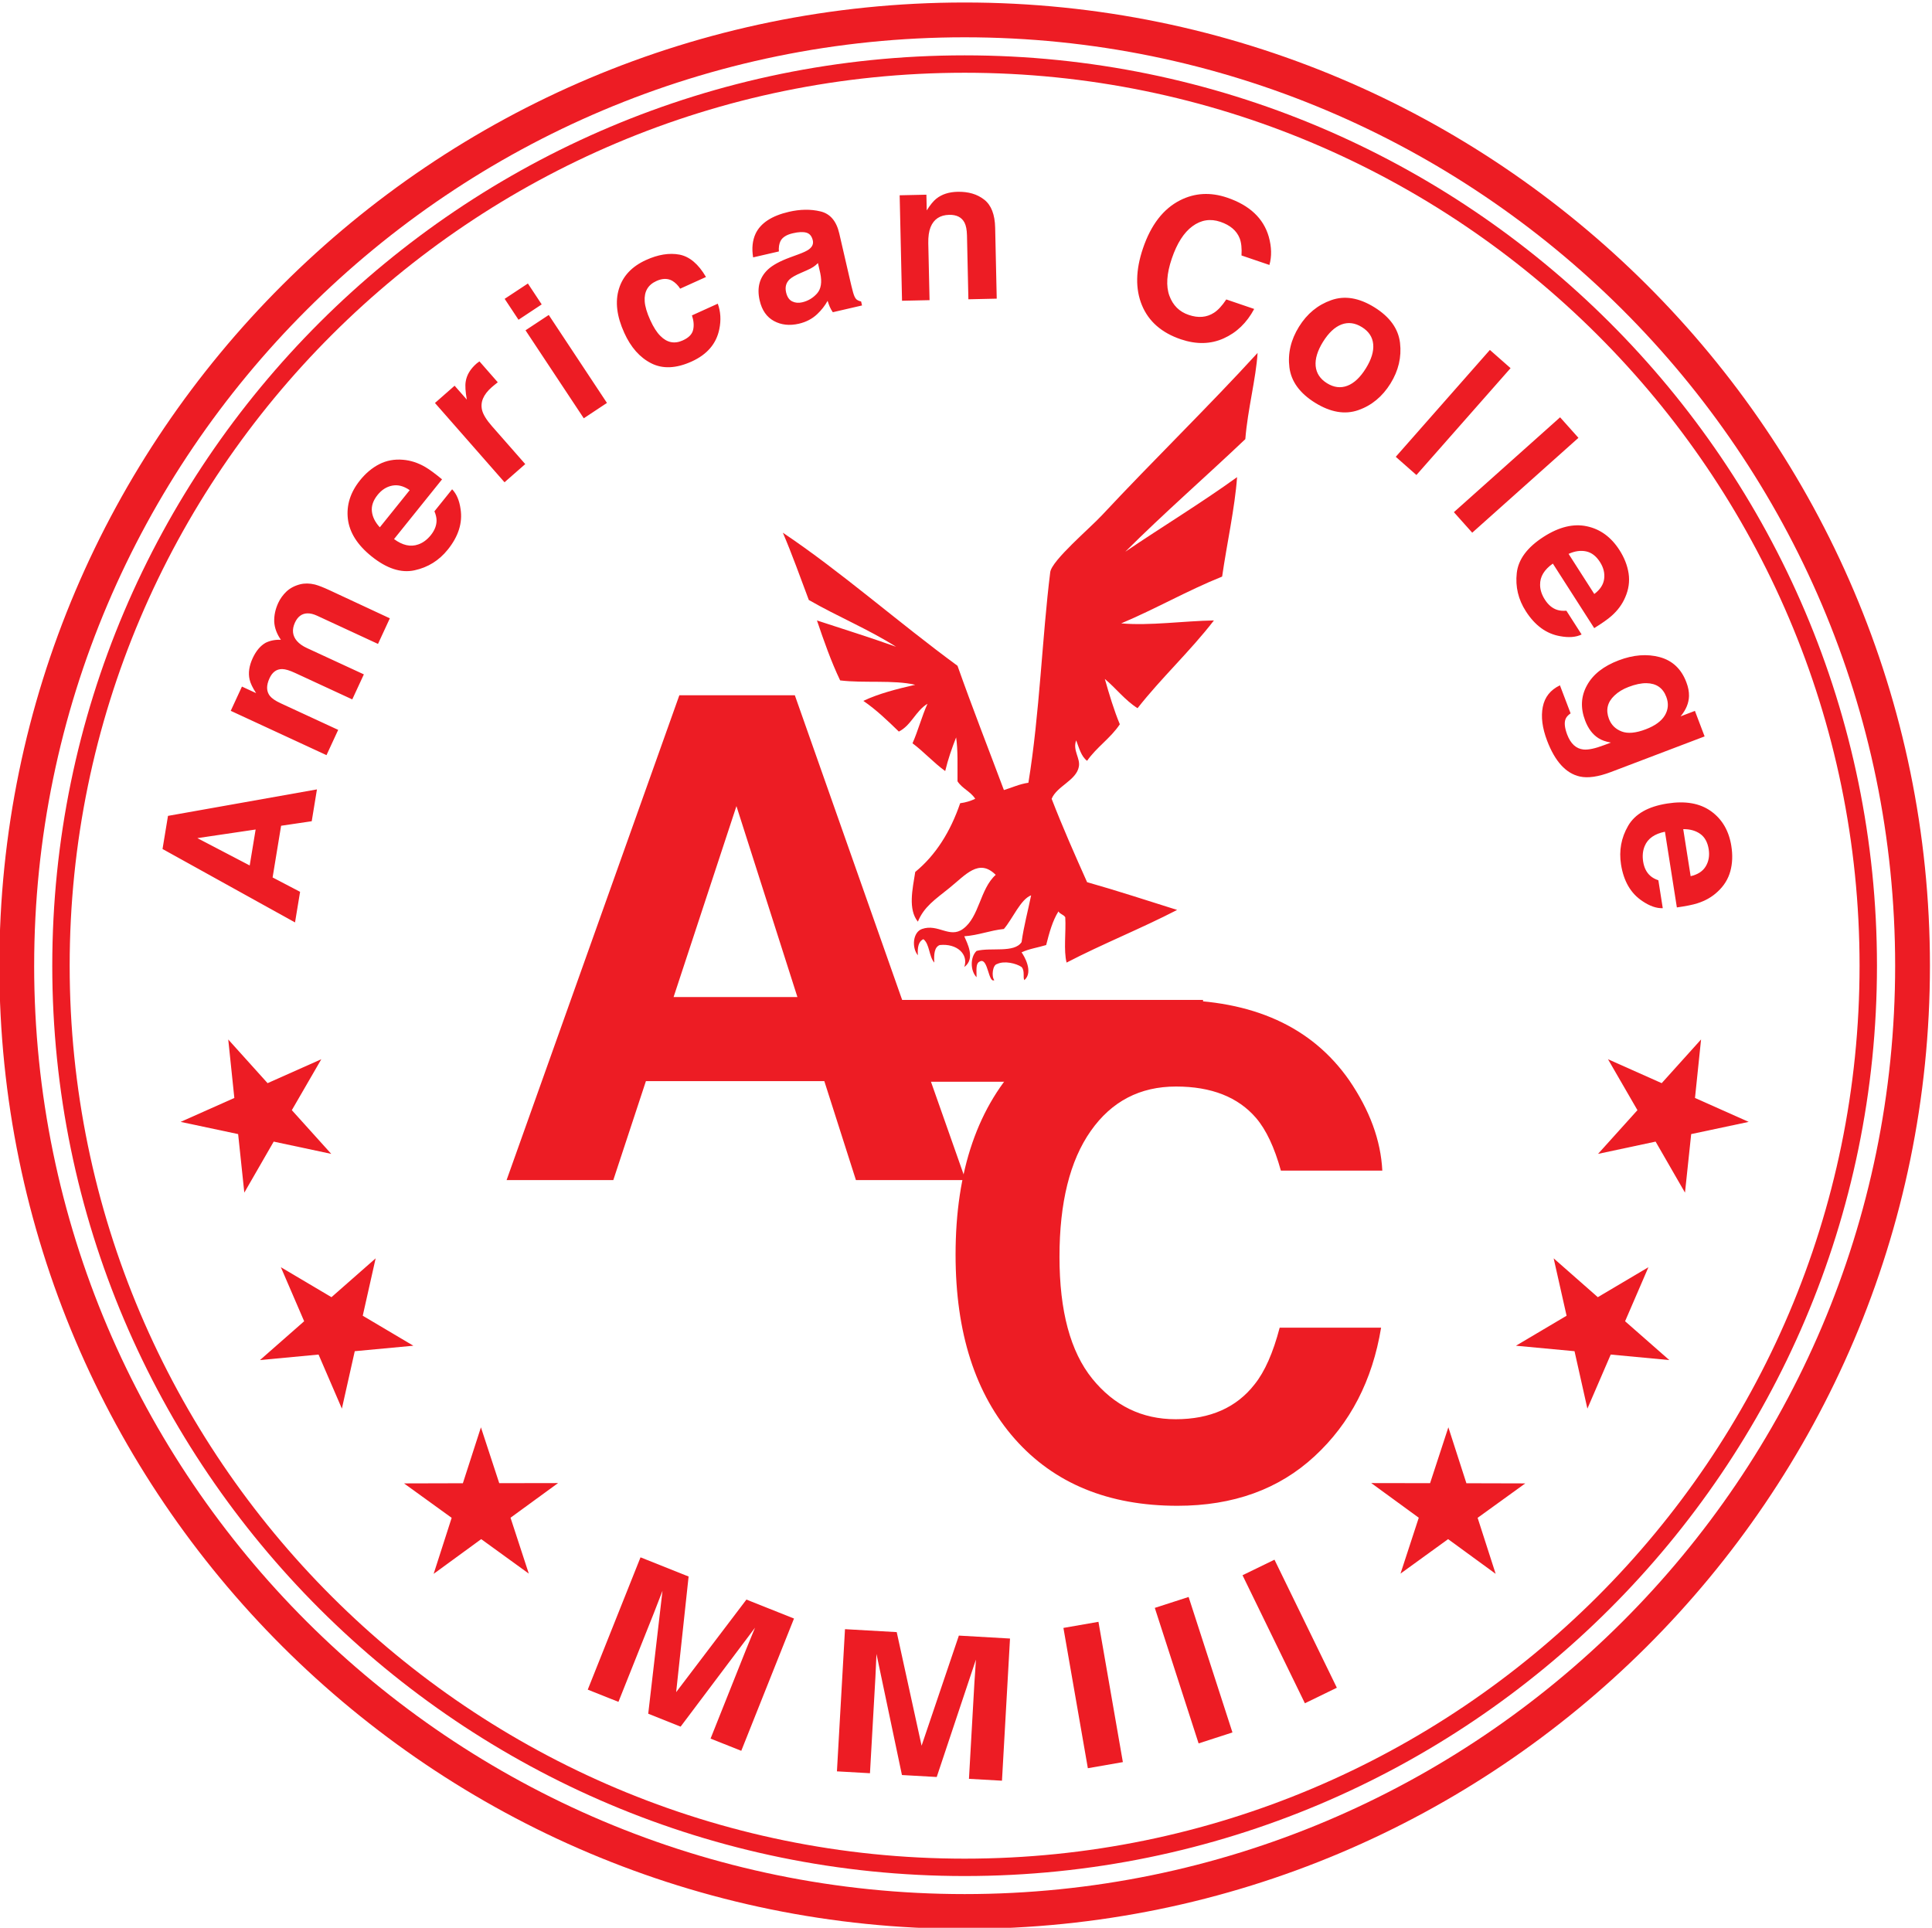 <svg xmlns="http://www.w3.org/2000/svg" width="400" height="399.157"><defs><clipPath id="a"><path d="M0 792h612V0H0v792z"/></clipPath></defs><g clip-path="url(#a)" transform="matrix(1.27 0 0 -1.27 -188.9 702.87)"><path d="M154.31 396c0 83.46 68.048 151.36 151.688 151.36 83.646 0 151.695-67.9 151.695-151.36 0-83.46-68.05-151.36-151.695-151.36-83.64 0-151.69 67.9-151.69 151.36m-5.673 0c0-86.59 70.594-157.034 157.363-157.034 86.774 0 157.367 70.444 157.367 157.034 0 86.59-70.593 157.033-157.367 157.033-86.77 0-157.363-70.442-157.363-157.032" fill="#ed1c24"/><path d="M160.098 396c0 80.273 65.45 145.58 145.9 145.58 80.447 0 145.894-65.307 145.894-145.58 0-80.278-65.447-145.584-145.894-145.584-80.45 0-145.9 65.306-145.9 145.584m-2.837 0c0-81.84 66.727-148.418 148.738-148.418 82.01 0 148.73 66.577 148.73 148.42 0 81.835-66.72 148.415-148.73 148.415-82.01 0-148.737-66.58-148.737-148.417" fill="#ed1c24"/><path d="M196.836 403.05l.825 4.993-4.48 2.344 1.385 8.426 4.993.738.85 5.19-24.283-4.317-.89-5.4 21.6-11.972zm-15.917 13.746l9.495 1.406-.967-5.862-8.53 4.456zM195.44 457.002c.577.543 1.318.94 2.23 1.177.746.185 1.552.174 2.417-.038.566-.15 1.356-.455 2.37-.925l9.836-4.582-1.93-4.174-9.93 4.598c-.59.27-1.12.4-1.59.383-.892-.024-1.57-.53-2.02-1.505-.518-1.132-.414-2.132.32-2.995.393-.448.936-.833 1.636-1.156l9.28-4.29-1.89-4.08-9.283 4.296c-.922.432-1.635.644-2.145.648-.913.005-1.6-.49-2.06-1.49-.54-1.165-.527-2.117.04-2.867.33-.417.918-.822 1.768-1.214l9.385-4.34-1.906-4.12-15.61 7.225 1.826 3.953 2.312-1.068c-.574.875-.932 1.617-1.064 2.22-.246 1.067-.076 2.23.504 3.484.55 1.185 1.253 2.02 2.115 2.51.757.364 1.585.524 2.484.48-.668.956-1.026 1.928-1.087 2.92-.038 1.038.178 2.066.655 3.098.32.692.767 1.305 1.335 1.854M207.43 475.133c-1.57-1.955-2.232-4.042-1.982-6.268.257-2.22 1.543-4.266 3.863-6.13 2.48-1.992 4.813-2.75 7.002-2.274 2.195.473 4 1.6 5.43 3.38 1.73 2.15 2.424 4.346 2.083 6.59-.2 1.428-.664 2.505-1.38 3.24l-2.886-3.59c.225-.522.34-1.01.348-1.456.01-.83-.302-1.638-.936-2.433-.61-.75-1.288-1.253-2.05-1.513-1.25-.445-2.558-.15-3.945.875l7.827 9.736c-1.144.95-2.062 1.622-2.755 2.024-1.182.685-2.394 1.072-3.627 1.17-1.39.117-2.675-.12-3.842-.715-1.164-.592-2.217-1.472-3.15-2.634m2.87-2.377c.666.827 1.463 1.332 2.387 1.51.925.18 1.87-.068 2.842-.74l-4.87-6.057c-.755.82-1.19 1.678-1.29 2.58-.107.904.205 1.805.93 2.706M226.593 494.294c.044.035.148.11.31.23l2.986-3.41c-.223-.17-.416-.33-.59-.47-.168-.142-.3-.257-.406-.344-1.354-1.185-1.874-2.427-1.564-3.722.18-.723.717-1.6 1.625-2.634l5.414-6.166-3.38-2.963-11.34 12.926 3.203 2.814 1.99-2.264c-.23 1.302-.292 2.29-.18 2.937.166 1.077.753 2.055 1.762 2.937.06.055.115.1.168.13M234.412 499.59l3.787 2.5 9.487-14.34-3.777-2.504-9.498 14.344zm2.64 4.224l-3.782-2.504-2.258 3.41 3.787 2.5 2.25-3.406zM259.622 506.377c-.34.542-.77.972-1.297 1.292-.745.41-1.6.4-2.568-.04-1.384-.626-2.02-1.73-1.917-3.312.058-.846.363-1.87.908-3.068.52-1.144 1.067-2.007 1.65-2.577 1.087-1.1 2.306-1.342 3.65-.73.963.433 1.52 1 1.684 1.71.17.702.104 1.492-.188 2.367l4.21 1.91c.47-1.288.556-2.675.25-4.15-.478-2.37-1.98-4.13-4.505-5.276-2.524-1.144-4.725-1.238-6.587-.295-1.865.942-3.335 2.604-4.407 4.98-1.22 2.683-1.51 5.064-.866 7.156.636 2.092 2.113 3.662 4.43 4.71 1.967.892 3.776 1.182 5.43.877 1.65-.315 3.098-1.532 4.333-3.65l-4.21-1.906zM277.51 511.463c-1.637-.604-2.83-1.257-3.582-1.962-1.372-1.293-1.822-2.97-1.344-5.043.365-1.597 1.146-2.714 2.335-3.357 1.183-.64 2.533-.788 4.047-.44 1.187.275 2.184.795 2.993 1.56.686.645 1.252 1.367 1.7 2.17.118-.37.236-.692.354-.973.125-.282.283-.577.493-.88l4.765 1.102-.15.652c-.324.068-.58.185-.774.354-.187.172-.368.535-.528 1.1-.2.753-.36 1.395-.48 1.933l-1.777 7.698c-.464 2.027-1.492 3.228-3.074 3.6-1.586.38-3.292.354-5.126-.066-2.808-.648-4.628-1.84-5.445-3.57-.508-1.1-.644-2.39-.4-3.862l4.198.968c-.047.67.043 1.234.262 1.69.313.612.99 1.044 2.028 1.277.924.217 1.655.248 2.192.095.54-.15.89-.573 1.05-1.265.132-.563-.085-1.053-.646-1.467-.316-.233-.865-.495-1.646-.782l-1.448-.533zm4.95-2.547c.31-1.48.137-2.59-.533-3.332-.663-.737-1.47-1.212-2.415-1.43-.592-.14-1.134-.09-1.627.15-.49.24-.827.736-.997 1.486-.193.844-.008 1.542.568 2.1.35.326.962.68 1.85 1.057l.942.415c.476.207.837.396 1.092.57.262.17.504.378.745.62l.375-1.636zM309.197 520.886c1.14-.892 1.733-2.422 1.777-4.57l.256-11.566-4.62-.104-.23 10.432c-.022.9-.157 1.592-.402 2.068-.455.87-1.285 1.295-2.502 1.27-1.492-.037-2.502-.707-3.03-2.006-.273-.686-.394-1.563-.374-2.622l.207-9.284-4.486-.097-.387 17.196 4.358.095.057-2.56c.552.885 1.075 1.526 1.577 1.925.898.708 2.053 1.08 3.453 1.108 1.76.04 3.207-.388 4.344-1.284M341.13 520.79c2.385 1.207 4.94 1.354 7.672.427 3.65-1.24 5.908-3.363 6.774-6.36.47-1.678.504-3.216.107-4.612l-4.55 1.547c.07 1.165-.027 2.1-.3 2.8-.49 1.244-1.537 2.135-3.138 2.682-1.633.554-3.153.316-4.556-.716-1.403-1.03-2.523-2.786-3.365-5.264-.843-2.474-.97-4.494-.398-6.065.574-1.57 1.627-2.616 3.158-3.132 1.567-.534 2.94-.412 4.12.358.644.41 1.314 1.132 2 2.165l4.548-1.55c-1.204-2.255-2.867-3.858-4.994-4.806-2.122-.95-4.442-.995-6.966-.14-3.123 1.062-5.236 2.9-6.334 5.542-1.093 2.644-1.043 5.74.163 9.286 1.3 3.84 3.322 6.45 6.058 7.838M375.422 490.913c1.307 2.106 1.824 4.313 1.554 6.624-.274 2.307-1.663 4.24-4.17 5.8-2.508 1.555-4.852 1.95-7.044 1.168-2.194-.77-3.944-2.216-5.252-4.32-1.33-2.14-1.853-4.357-1.567-6.64.287-2.285 1.68-4.21 4.188-5.77 2.51-1.554 4.852-1.96 7.03-1.205 2.176.757 3.93 2.204 5.262 4.343m-10.354.048c-1.118.7-1.734 1.633-1.847 2.805-.11 1.167.294 2.487 1.2 3.952.914 1.464 1.918 2.405 3.012 2.822 1.093.412 2.206.268 3.327-.428 1.122-.695 1.735-1.622 1.843-2.794.106-1.16-.29-2.473-1.202-3.94-.91-1.465-1.912-2.408-3.005-2.827-1.097-.42-2.204-.285-3.327.41M379.65 475.996l-3.368 2.97 15.343 17.423 3.373-2.97-15.35-17.424zM388.747 466.592l-2.99 3.348 17.315 15.466 2.99-3.348-17.315-15.466zM412.744 463.767c-1.354 2.112-3.124 3.407-5.308 3.87-2.187.47-4.537-.1-7.044-1.71-2.673-1.717-4.14-3.688-4.384-5.914-.25-2.228.244-4.304 1.477-6.22 1.487-2.328 3.35-3.684 5.584-4.07 1.42-.267 2.59-.175 3.51.275l-2.484 3.876c-.57-.046-1.067-.002-1.494.135-.787.25-1.454.806-2.006 1.664-.517.81-.784 1.615-.784 2.422-.023 1.318.667 2.474 2.08 3.46l6.742-10.52c1.266.785 2.2 1.44 2.797 1.968 1.03.902 1.78 1.927 2.263 3.07.558 1.28.74 2.574.548 3.866-.196 1.295-.69 2.57-1.496 3.827m-3.168-1.964c.574-.896.798-1.81.674-2.745-.123-.934-.663-1.755-1.607-2.457l-4.19 6.54c1.017.46 1.967.594 2.86.405.886-.186 1.64-.768 2.263-1.742M423.655 442.21c-.817 2.17-2.264 3.53-4.338 4.097-2.072.557-4.304.382-6.68-.52-2.477-.94-4.208-2.294-5.18-4.077-.988-1.775-1.084-3.688-.304-5.74.506-1.335 1.236-2.292 2.18-2.882.516-.332 1.186-.568 2.023-.712l-1.03-.388c-1.526-.583-2.676-.825-3.443-.743-1.2.127-2.083.932-2.658 2.44-.396 1.057-.496 1.885-.28 2.48.114.34.395.67.84.973l-1.74 4.572c-1.55-.747-2.483-1.917-2.796-3.525-.318-1.6-.08-3.43.698-5.48 1.288-3.398 3.068-5.353 5.338-5.862 1.313-.295 3.008-.052 5.09.738l15.256 5.8-1.58 4.16-2.337-.89c.883 1.05 1.346 2.163 1.373 3.33.014.693-.126 1.436-.433 2.23m-12.615-5.982c-.554 1.46-.257 2.728.887 3.808.613.59 1.387 1.06 2.324 1.415 1.087.416 2.054.618 2.898.607 1.606-.024 2.683-.764 3.236-2.224.407-1.068.328-2.077-.226-3.014-.56-.94-1.597-1.703-3.127-2.283-1.623-.62-2.937-.735-3.937-.347-1.002.39-1.683 1.07-2.053 2.038M430.99 415.5c-.39 2.48-1.494 4.377-3.305 5.68-1.81 1.304-4.194 1.723-7.136 1.26-3.142-.488-5.27-1.705-6.393-3.648-1.12-1.938-1.507-4.034-1.153-6.286.43-2.73 1.59-4.72 3.48-5.974 1.193-.81 2.304-1.195 3.327-1.157l-.718 4.55c-.532.182-.974.423-1.308.72-.626.547-1.013 1.326-1.173 2.33-.145.95-.057 1.795.258 2.54.507 1.214 1.61 1.99 3.297 2.325l1.943-12.342c1.47.207 2.59.43 3.354.676 1.3.413 2.403 1.048 3.303 1.903 1.027.948 1.71 2.054 2.058 3.32.346 1.26.402 2.63.166 4.103m-3.69-.523c.163-1.052 0-1.978-.488-2.788-.487-.802-1.31-1.337-2.457-1.596l-1.207 7.668c1.113.014 2.04-.25 2.778-.78.736-.528 1.197-1.365 1.375-2.506M270.424 292.654l7.756-3.09-8.595-21.566-5.007 1.992 5.813 14.582c.17.42.404 1 .718 1.754.314.75.554 1.33.717 1.743l-12.13-16.13-5.28 2.105 2.325 20.04c-.165-.41-.393-1-.68-1.754-.29-.764-.518-1.358-.688-1.778l-5.812-14.574-5.004 1.994 8.602 21.57 7.84-3.128-2.03-18.853 11.456 15.094zM305.057 286.782l8.338-.48-1.31-23.176-5.382.303.887 15.664c.024.46.067 1.085.13 1.9.054.81.097 1.437.117 1.876l-6.39-19.14-5.67.32-4.152 19.74c-.025-.442-.056-1.066-.085-1.878-.037-.818-.063-1.45-.088-1.898l-.887-15.67-5.386.306 1.314 23.18 8.433-.48 4.054-18.52 6.077 17.952zM331.794 266.156l-5.708-.995-3.983 22.873 5.71.994 3.98-22.87zM349.656 270.993l-5.515-1.788L337 291.3l5.512 1.78 7.146-22.087zM366.678 278.282l-5.21-2.533-10.168 20.874 5.21 2.533 10.168-20.875zM185.946 383.973l6.417-7.124 8.758 3.9-4.805-8.303 6.425-7.127-9.382 2-4.79-8.318-1.007 9.544-9.377 1.99 8.758 3.9-.994 9.537zM227.142 320.74l2.985-9.108 9.588.016-7.748-5.65 2.978-9.11-7.758 5.62-7.753-5.658 2.937 9.132-7.765 5.613 9.592.025 2.945 9.12zM194.53 346.84l8.246-4.884 7.203 6.33-2.103-9.355 8.248-4.89-9.55-.893-2.1-9.362-3.802 8.815-9.55-.898 7.203 6.328-3.796 8.81zM426.052 383.973l-6.417-7.124-8.755 3.9 4.8-8.303-6.423-7.127 9.384 2 4.792-8.318 1.01 9.544 9.372 1.99-8.752 3.9.99 9.537zM384.857 320.74l-2.98-9.108-9.592.016 7.747-5.65-2.977-9.11 7.76 5.62 7.752-5.658-2.94 9.132 7.768 5.613-9.598.025-2.94 9.12zM417.47 346.84l-8.25-4.884-7.197 6.33 2.106-9.355-8.255-4.89 9.55-.893 2.098-9.362 3.804 8.815 9.548-.898-7.207 6.328 3.803 8.81zM231.327 361.046h17.396l5.317 16.135h29.084l5.153-16.134h17.88l-27.84 79.042H259.49l-28.165-79.042zm37.47 60.974l9.94-31.13h-20.186l10.247 31.13z" fill="#ed1c24"/><path d="M344.865 377.08h-51.19v13.34h51.19v-13.34z" fill="#ed1c24"/><path d="M315.51 380.688c6.366 6.48 14.463 9.73 24.3 9.73 13.157 0 22.78-4.363 28.872-13.084 3.356-4.9 5.16-9.81 5.407-14.745h-16.536c-1.048 3.785-2.39 6.64-4.038 8.575-2.94 3.42-7.284 5.136-13.06 5.136-5.882 0-10.507-2.416-13.9-7.25-3.394-4.83-5.094-11.67-5.094-20.51 0-8.847 1.777-15.465 5.344-19.874 3.57-4.403 8.098-6.608 13.6-6.608 5.633 0 9.926 1.91 12.876 5.707 1.644 2.05 3 5.116 4.075 9.215h16.535c-1.413-8.596-5.027-15.58-10.844-20.957-5.817-5.387-13.266-8.077-22.356-8.077-11.24 0-20.086 3.633-26.517 10.903-6.437 7.302-9.653 17.316-9.653 30.036 0 13.753 3.665 24.352 10.99 31.802M353.756 495.91c-.257-4.176-1.617-9.223-2-14.063-6.487-6.166-13.24-12.04-19.57-18.358 6.032 4.095 12.34 7.91 18.226 12.162-.35-4.945-1.673-10.903-2.436-16.212-5.718-2.303-10.812-5.256-16.455-7.63 4.68-.413 10.158.398 15.116.478-3.89-5.046-8.515-9.295-12.45-14.306-2.053 1.297-3.503 3.242-5.333 4.77.727-2.55 1.483-5.086 2.444-7.392-1.51-2.275-3.79-3.73-5.337-5.957-.968.725-1.304 2.094-1.777 3.337-.614-1.627.706-2.91.433-4.292-.4-2.235-3.6-3.18-4.434-5.24 1.803-4.658 3.78-9.125 5.778-13.59 4.983-1.41 9.807-3 14.678-4.526-5.855-3.03-12.185-5.55-18.02-8.584-.51 1.986-.076 5.006-.216 7.39-.266.447-.876.507-1.11.955-.964-1.523-1.5-3.496-2.004-5.486-1.323-.406-2.834-.623-4.01-1.192.38-.504 1.998-3.2.454-4.53-.27.428.12 1.532-.455 2.144-.852.58-2.79 1.074-4.003.48-.697-.14-.944-1.987-.443-2.626-.96-.51-1.003 3.475-2.217 3.103-.756-.24-.712-.927-.672-2.626-1.04 1.057-1.05 3.28 0 4.294 2.324.606 6.14-.384 7.337 1.43.38 2.69 1.04 5.086 1.558 7.63-1.717-.64-2.984-3.78-4.44-5.486-2.297-.236-4.088-1.02-6.456-1.19.442-1.074 1.878-3.637 0-5.01.72 2.08-1.197 3.878-4.005 3.58-.875-.337-.967-1.5-.884-2.86-.88.983-.75 3.016-1.774 3.816-.793-.34-.997-1.326-.904-2.623-1.023 1.23-.84 3.762.68 4.288 2.614.91 4.475-1.577 6.663 0 2.695 1.94 2.763 6.51 5.346 8.822-2.742 2.743-4.897 0-7.562-2.148-2.358-1.896-4.13-3.054-5.126-5.483-1.63 2.02-.875 5.287-.43 8.106 3.354 2.75 5.736 6.57 7.325 11.204.93.12 1.733.38 2.453.72-.746 1.19-2.135 1.676-2.887 2.857-.02 2.452.092 5.034-.226 7.155-.677-1.734-1.312-3.52-1.78-5.486-1.904 1.377-3.46 3.127-5.33 4.528.904 2.035 1.52 4.41 2.443 6.44-1.91-1.135-2.65-3.525-4.67-4.532-1.83 1.777-3.665 3.546-5.79 5.006 2.525 1.19 5.463 1.94 8.46 2.622-3.528.823-8.375.238-12.24.714-1.458 3.05-2.634 6.388-3.78 9.774 4.313-1.42 8.68-2.777 12.896-4.29-4.464 2.843-9.602 4.958-14.224 7.627-1.387 3.68-2.71 7.42-4.232 10.968 9.45-6.323 18.91-14.694 28.473-21.697 2.422-6.85 5.034-13.507 7.562-20.258 1.336.396 2.496.973 3.994 1.19 1.835 11.216 2.245 23.817 3.56 34.33.24 1.914 6.47 7.165 8.444 9.297 8.38 8.977 17.37 17.71 25.362 26.455" fill="#ed1c24"/></g></svg>